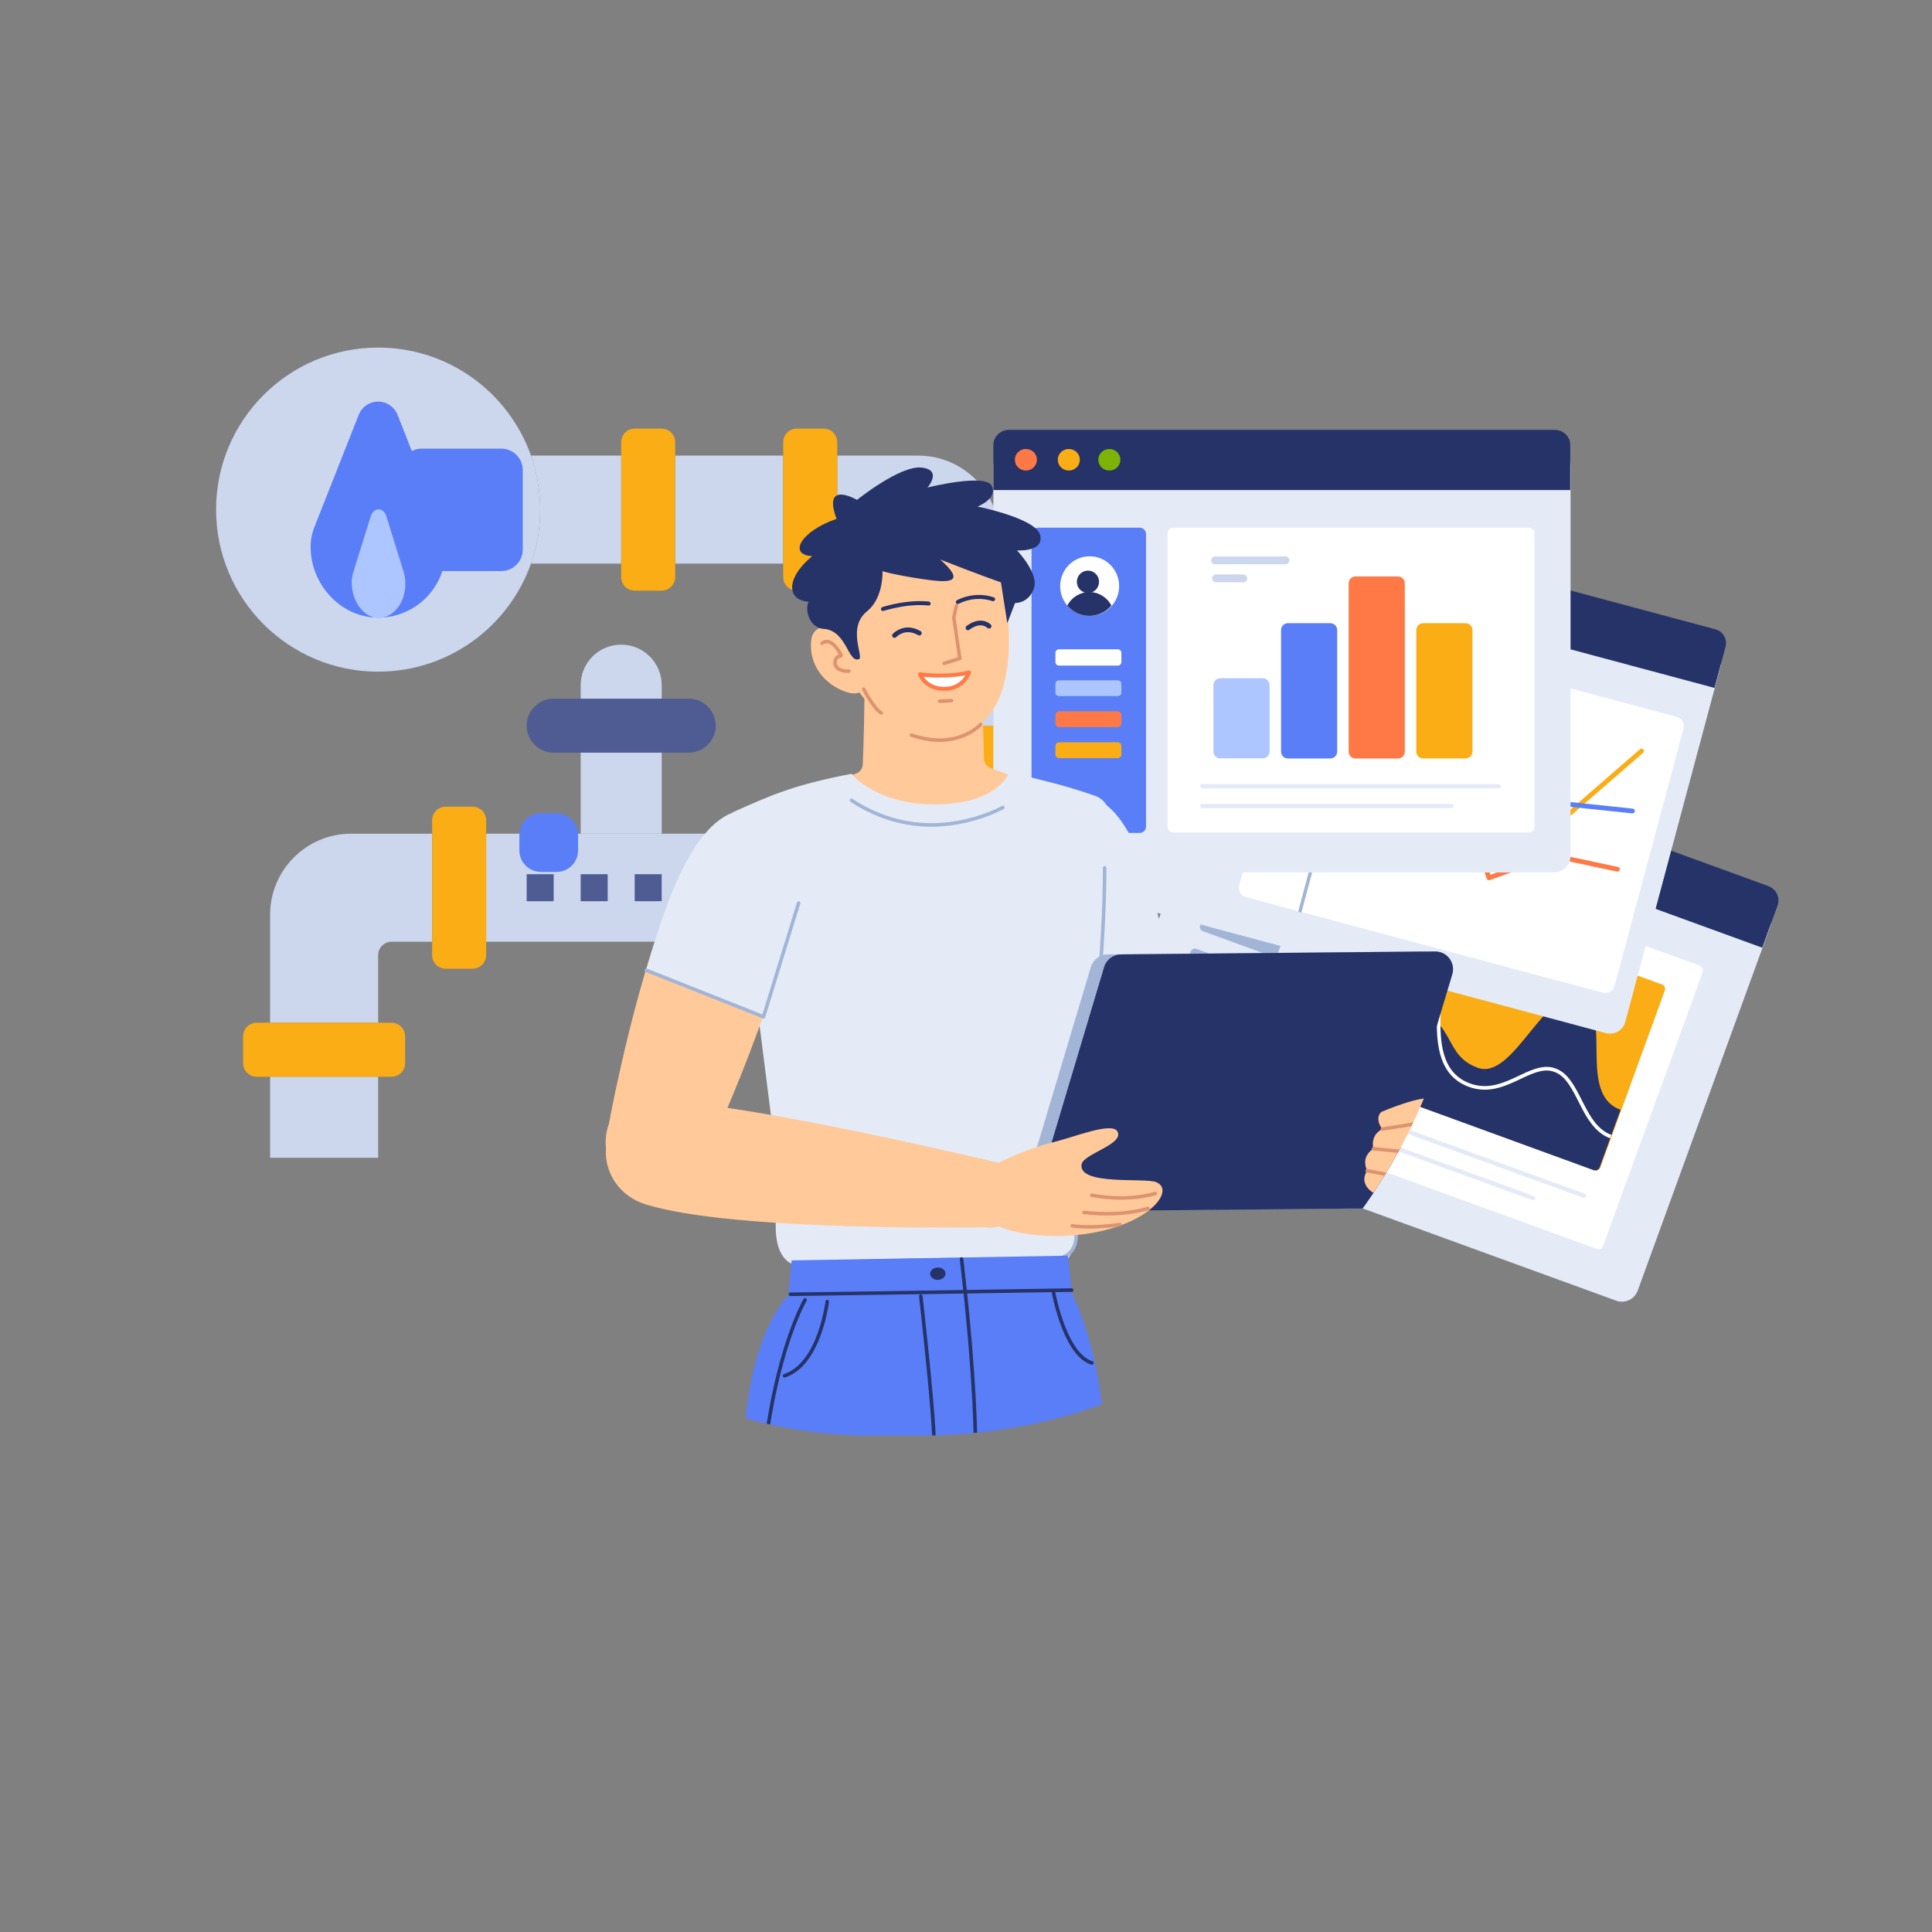 <svg width="1440" height="1440" viewBox="0 0 1440 1440" fill="none" xmlns="http://www.w3.org/2000/svg">
<rect x="0" y="0" width="1440" height="1440" fill="#808080" stroke="none"/>
<path d="M513.322 520.742C524.393 520.742 533.451 529.8 533.451 540.871C533.451 546.407 531.237 551.439 527.513 555.062C523.89 558.786 518.858 561 513.322 561H493.193H432.806H412.677C401.606 561 392.548 551.942 392.548 540.871C392.548 535.336 394.762 530.304 398.486 526.68C402.109 522.957 407.142 520.742 412.677 520.742H432.806H493.193H513.322Z" fill="#4E5C93"/>
<path d="M493.194 510.677V520.742H432.807V510.677C432.807 493.97 446.293 480.484 463 480.484C471.354 480.484 478.902 483.906 484.337 489.341C489.772 494.775 493.194 502.324 493.194 510.677Z" fill="#CCD7EE"/>
<path d="M432.807 561H493.194V621.387H432.807V561Z" fill="#CCD7EE"/>
<path d="M664.291 802.549H744.807V862.936H664.291V802.549Z" fill="#CCD7EE"/>
<path d="M463 339.58V420.096H395.769C400.198 407.516 402.613 393.929 402.613 379.838C402.613 365.748 400.198 352.161 395.769 339.58H463Z" fill="#CCD7EE"/>
<path d="M503.258 339.58H583.774V420.096H503.258V339.58Z" fill="#CCD7EE"/>
<path d="M744.806 540.871H664.29V430.161C664.29 424.625 659.761 420.096 654.225 420.096H624.032V339.58H684.419C717.733 339.58 744.806 366.654 744.806 399.967V540.871Z" fill="#CCD7EE"/>
<path d="M603.903 621.387H664.29V701.903H603.903V621.387Z" fill="#CCD7EE"/>
<path d="M744.807 762.291H664.291V701.904V621.387V581.129H744.807V762.291Z" fill="#CCD7EE"/>
<path d="M362.355 701.903V621.387H432.807H493.194H563.646V701.903H362.355Z" fill="#CCD7EE"/>
<path d="M322.097 621.387V701.903H291.903C286.368 701.903 281.839 706.432 281.839 711.968V762.29H201.323V681.774C201.323 648.461 228.396 621.387 261.71 621.387H322.097Z" fill="#CCD7EE"/>
<path d="M201.323 802.549H281.839V862.936H201.323V802.549Z" fill="#CCD7EE"/>
<path d="M301.968 772.355V792.484C301.968 798.02 297.439 802.549 291.903 802.549H281.839H201.322H191.258C185.722 802.549 181.193 798.02 181.193 792.484V772.355C181.193 766.82 185.722 762.291 191.258 762.291H201.322H281.839H291.903C297.439 762.291 301.968 766.82 301.968 772.355Z" fill="#FAAD14"/>
<path d="M362.355 701.903V711.967C362.355 717.503 357.826 722.032 352.291 722.032H332.162C326.626 722.032 322.097 717.503 322.097 711.967V701.903V621.387V611.322C322.097 605.787 326.626 601.258 332.162 601.258H352.291C357.826 601.258 362.355 605.787 362.355 611.322V621.387V701.903Z" fill="#FAAD14"/>
<path d="M603.903 701.903V711.967C603.903 717.503 599.374 722.032 593.839 722.032H573.71C568.174 722.032 563.645 717.503 563.645 711.967V701.903V621.387V611.322C563.645 605.787 568.174 601.258 573.71 601.258H593.839C599.374 601.258 603.903 605.787 603.903 611.322V621.387V701.903Z" fill="#FAAD14"/>
<path d="M764.936 772.355V792.484C764.936 798.02 760.407 802.549 754.871 802.549H744.807H664.291H654.226C648.691 802.549 644.162 798.02 644.162 792.484V772.355C644.162 766.82 648.691 762.291 654.226 762.291H664.291H744.807H754.871C760.407 762.291 764.936 766.82 764.936 772.355Z" fill="#FAAD14"/>
<path d="M764.936 550.935V571.064C764.936 576.6 760.407 581.129 754.871 581.129H744.807H664.291H654.226C648.691 581.129 644.162 576.6 644.162 571.064V550.935C644.162 545.4 648.691 540.871 654.226 540.871H664.291H744.807H754.871C760.407 540.871 764.936 545.4 764.936 550.935Z" fill="#FAAD14"/>
<path d="M624.032 420.096V430.161C624.032 435.696 619.503 440.225 613.968 440.225H593.839C588.303 440.225 583.774 435.696 583.774 430.161V420.096V339.58V329.516C583.774 323.98 588.303 319.451 593.839 319.451H613.968C619.503 319.451 624.032 323.98 624.032 329.516V339.58V420.096Z" fill="#FAAD14"/>
<path d="M503.258 420.096V430.161C503.258 435.696 498.729 440.225 493.194 440.225H473.065C467.529 440.225 463 435.696 463 430.161V420.096V339.58V329.516C463 323.98 467.529 319.451 473.065 319.451H493.194C498.729 319.451 503.258 323.98 503.258 329.516V339.58V420.096Z" fill="#FAAD14"/>
<path d="M395.769 339.58C400.197 352.161 402.613 365.748 402.613 379.838C402.613 393.929 400.197 407.516 395.769 420.096C379.163 466.997 334.476 500.613 281.839 500.613C215.111 500.613 161.065 446.566 161.065 379.838C161.065 313.111 215.111 259.064 281.839 259.064C334.476 259.064 379.163 292.68 395.769 339.58Z" fill="#CCD7EE"/>
<path d="M296.03 308.481L328.639 391.111C330.954 396.949 332.161 403.189 332.161 409.529V410.032C332.161 423.921 326.525 436.502 317.467 445.661C308.711 454.316 296.825 459.852 283.671 460.325C255.007 461.351 231.516 436.291 231.516 407.607C231.516 402.555 232.472 397.552 234.324 392.862L267.648 308.481C270.164 302.946 275.699 299.323 281.839 299.323C287.978 299.323 293.514 302.946 296.03 308.481Z" fill="#597EF7"/>
<path d="M287.774 384.253L300.726 425.778C301.645 428.711 302.125 431.847 302.125 435.034V435.286C302.125 442.266 299.887 448.589 296.289 453.191C292.811 457.541 288.09 460.323 282.865 460.56C271.48 461.076 262.15 448.482 262.15 434.068C262.15 431.529 262.53 429.015 263.265 426.658L276.501 384.253C277.501 381.471 279.699 379.651 282.138 379.651C284.576 379.651 286.775 381.471 287.774 384.253Z" fill="#ADC6FF"/>
<path d="M694.484 711.967H714.613V732.096H694.484V711.967Z" fill="#4E5C93"/>
<path d="M694.484 671.709H714.613V691.839H694.484V671.709Z" fill="#4E5C93"/>
<path d="M694.484 631.451H714.613V651.58H694.484V631.451Z" fill="#4E5C93"/>
<path d="M432.807 651.58H452.936V671.709H432.807V651.58Z" fill="#4E5C93"/>
<path d="M392.548 651.58H412.677V671.709H392.548V651.58Z" fill="#4E5C93"/>
<path d="M473.065 651.58H493.194V671.709H473.065V651.58Z" fill="#4E5C93"/>
<path d="M694.484 490.549H714.613V510.678H694.484V490.549Z" fill="#4E5C93"/>
<path d="M694.484 450.291H714.613V470.42H694.484V450.291Z" fill="#4E5C93"/>
<path d="M694.484 410.033H714.613V430.162H694.484V410.033Z" fill="#4E5C93"/>
<g clip-path="url(#clip0_8949_10264)">
<path d="M1312.17 673.744L931.573 535.218C925.048 532.843 917.833 536.207 915.458 542.732L816.439 814.783C814.064 821.308 817.429 828.523 823.954 830.898L1204.55 969.425C1211.08 971.8 1218.29 968.436 1220.67 961.91L1319.69 689.86C1322.06 683.334 1318.7 676.119 1312.17 673.744Z" fill="#E4EBF7"/>
<path fill-rule="evenodd" clip-rule="evenodd" d="M940.986 835.609L1014.89 632.556C1015.7 630.323 1018.17 629.172 1020.4 629.985L1266.38 719.512C1268.61 720.325 1269.76 722.793 1268.95 725.026L1194.76 928.873C1194.1 930.667 1192.08 931.578 1190.24 930.909L943.557 841.122C941.324 840.31 940.173 837.841 940.986 835.609Z" fill="white"/>
<path fill-rule="evenodd" clip-rule="evenodd" d="M983.229 797.52C981.389 796.85 980.427 794.853 981.08 793.059L1029.1 661.126C1029.75 659.332 1031.77 658.421 1033.61 659.091L1238.72 733.742C1240.56 734.412 1241.52 736.409 1240.87 738.203L1192.85 870.136C1192.19 871.93 1190.17 872.841 1188.33 872.172L983.229 797.52Z" fill="#FAAD14"/>
<path fill-rule="evenodd" clip-rule="evenodd" d="M1052.3 687.505L1037.76 682.213C1036.63 681.803 1036.04 680.582 1036.44 679.485C1036.84 678.388 1038.08 677.831 1039.2 678.24L1053.74 683.533C1054.87 683.942 1055.46 685.163 1055.06 686.26C1054.66 687.357 1053.42 687.915 1052.3 687.505Z" fill="white"/>
<path fill-rule="evenodd" clip-rule="evenodd" d="M1049.07 697.122L1034.52 691.83C1033.4 691.42 1032.81 690.199 1033.21 689.102C1033.61 688.005 1034.84 687.448 1035.97 687.857L1050.51 693.15C1051.64 693.56 1052.22 694.781 1051.83 695.877C1051.43 696.974 1050.19 697.532 1049.07 697.122Z" fill="white"/>
<path fill-rule="evenodd" clip-rule="evenodd" d="M993.204 759.75C1015.24 767.772 1019.3 738.413 1052.68 750.562C1086.06 762.711 1075.46 786.419 1101.49 795.895C1127.93 805.517 1151.63 734.969 1176.96 744.188C1203.69 753.919 1174.6 815.073 1207.91 827.194L1192.28 870.127C1191.63 871.922 1189.6 872.833 1187.76 872.161L983.225 797.522C981.387 796.851 980.427 794.855 981.079 793.062L993.204 759.75Z" fill="#253368"/>
<path d="M1066.23 712.489C1070.17 713.922 1072.49 717.417 1073.61 722.852C1074.47 727.023 1074.66 732.118 1074.4 739.882L1074.36 740.941C1074.28 742.823 1073.78 754.11 1073.68 758.08L1073.67 758.331C1073.39 771.013 1074.26 780.283 1076.98 788.075C1080.29 797.588 1086.29 804.114 1095.77 807.564C1101.59 809.683 1107.33 810.005 1113.39 808.814L1113.93 808.705C1118.47 807.757 1122.82 806.113 1129.07 803.222L1131.76 801.957L1133.62 801.084C1135.18 800.348 1136.38 799.799 1137.52 799.293L1137.74 799.198C1146.87 795.179 1153.13 794.069 1159.43 796.361C1166.03 798.764 1170.61 804.136 1175.93 814.091L1176.3 814.785C1176.59 815.335 1176.89 815.911 1177.21 816.536L1179.99 821.982C1183.43 828.726 1185.66 832.541 1188.47 836.154C1192.1 840.807 1196.07 843.999 1200.81 845.792L1201.1 845.9L1200.18 848.427C1194.79 846.467 1190.34 842.926 1186.35 837.806L1186.06 837.421C1183.2 833.691 1180.92 829.728 1177.42 822.863L1175.4 818.884C1174.75 817.616 1174.2 816.567 1173.68 815.584L1173.56 815.359C1168.52 805.943 1164.31 801 1158.51 798.887C1153.09 796.916 1147.52 797.87 1139.13 801.523L1138.82 801.659C1137.84 802.089 1136.84 802.547 1135.59 803.127L1130.57 805.488L1129.82 805.837C1123.35 808.815 1118.81 810.49 1113.91 811.452C1107.38 812.734 1101.15 812.384 1094.85 810.091C1084.58 806.351 1078.01 799.206 1074.44 788.96C1071.63 780.904 1070.72 771.499 1070.97 758.782L1071 757.599C1071.13 752.936 1071.68 740.91 1071.69 740.585L1071.72 739.612C1072.22 723.914 1070.68 716.971 1065.31 715.015C1061.8 713.737 1058 715.011 1053.53 718.827L1053.32 719.004C1049.63 722.206 1045.9 726.607 1040.17 734.256L1033.49 743.25C1033.18 743.669 1032.91 744.028 1032.71 744.298L1031.87 745.417C1024.25 755.472 1018.59 761.759 1012.51 766.301C1004.48 772.304 996.555 774.217 988.412 771.349L988.163 771.26L989.083 768.733C996.368 771.385 1003.45 769.71 1010.9 764.146L1011.33 763.825C1017.07 759.438 1022.57 753.26 1030.01 743.418L1030.83 742.319L1037.3 733.609C1043.56 725.212 1047.52 720.473 1051.56 716.972C1056.79 712.446 1061.57 710.792 1066.23 712.489Z" fill="white"/>
<path d="M1181.08 889.684C1181.92 889.989 1182.35 890.915 1182.04 891.752C1181.75 892.561 1180.87 892.992 1180.06 892.744L1179.97 892.716L974.545 817.946C973.708 817.641 973.276 816.716 973.581 815.878C973.875 815.069 974.75 814.639 975.565 814.886L975.649 814.914L1181.08 889.684Z" fill="#E4EBF7"/>
<path d="M1143.25 891.454C1144.09 891.758 1144.52 892.684 1144.22 893.521C1143.92 894.33 1143.05 894.761 1142.23 894.513L1142.15 894.485L969.552 831.665C968.715 831.36 968.283 830.434 968.588 829.597C968.882 828.788 969.757 828.358 970.571 828.605L970.655 828.633L1143.25 891.454Z" fill="#E4EBF7"/>
<path d="M935.549 521.222L1317.92 660.394C1323.9 662.57 1327.03 669.061 1324.91 674.892L1313.45 706.351L909.428 559.298L920.879 527.838C923.001 522.008 929.569 519.046 935.549 521.222Z" fill="#253368"/>
<path d="M937.476 554.248C941.744 555.802 946.432 553.688 947.947 549.526C949.461 545.365 947.229 540.732 942.961 539.178C938.693 537.625 934.005 539.739 932.49 543.9C930.976 548.062 933.208 552.695 937.476 554.248Z" fill="#FF7946"/>
<path d="M966.341 564.754C970.609 566.307 975.297 564.193 976.811 560.032C978.326 555.87 976.094 551.237 971.826 549.684C967.558 548.13 962.87 550.245 961.355 554.406C959.84 558.568 962.073 563.2 966.341 564.754Z" fill="#FAAD14"/>
<path d="M995.21 575.261C999.478 576.815 1004.17 574.701 1005.68 570.539C1007.2 566.378 1004.96 561.745 1000.69 560.191C996.427 558.638 991.739 560.752 990.224 564.914C988.709 569.075 990.942 573.708 995.21 575.261Z" fill="#7CB305"/>
<path d="M997.135 735.92L993.49 730.464L999.786 728.636L1003.43 734.083L997.135 735.92Z" fill="white"/>
<path d="M953.209 698.543L901.75 679.813C899.989 679.172 898.042 680.08 897.4 681.841L894.539 689.702C893.898 691.463 894.807 693.411 896.568 694.052L948.027 712.781C949.788 713.422 951.736 712.514 952.377 710.753L955.238 702.892C955.879 701.131 954.971 699.184 953.209 698.543Z" fill="#A3B5D6"/>
<path d="M943.28 725.973L891.724 707.208C889.99 706.577 888.072 707.471 887.441 709.206L884.701 716.732C884.07 718.466 884.964 720.384 886.699 721.016L938.255 739.78C939.989 740.412 941.907 739.517 942.539 737.783L945.278 730.257C945.909 728.522 945.015 726.604 943.28 725.973Z" fill="#A3B5D6"/>
<path d="M933.506 752.827L881.95 734.062C880.216 733.431 878.298 734.325 877.667 736.06L874.927 743.586C874.296 745.321 875.19 747.239 876.925 747.87L928.481 766.635C930.215 767.266 932.133 766.372 932.765 764.637L935.504 757.111C936.135 755.376 935.241 753.458 933.506 752.827Z" fill="#A3B5D6"/>
<path d="M935.943 665.926C951.889 671.73 969.404 663.831 975.063 648.284C980.722 632.736 972.382 615.427 956.435 609.623C940.489 603.819 922.974 611.718 917.316 627.265C911.657 642.813 919.996 660.122 935.943 665.926Z" fill="white"/>
<path d="M935.943 665.926C944.263 668.96 953.465 668.25 961.08 663.987C959.704 654.643 953.175 646.731 944.123 643.436C935.071 640.141 924.984 642.006 917.924 648.279C921.019 656.442 927.616 662.902 935.943 665.926Z" fill="#253368"/>
<path d="M943.874 644.613C949.871 646.796 956.458 643.825 958.586 637.978C960.715 632.13 957.578 625.621 951.581 623.438C945.584 621.255 938.996 624.226 936.868 630.073C934.74 635.92 937.876 642.43 943.874 644.613Z" fill="#253368"/>
</g>
<g clip-path="url(#clip1_8949_10264)">
<path d="M1273.99 482.066L913.199 385.392C906.845 383.689 900.313 387.46 898.611 393.814L827.623 658.742C825.921 665.096 829.692 671.628 836.046 673.33L1196.84 770.004C1203.19 771.707 1209.72 767.936 1211.43 761.582L1282.41 496.654C1284.12 490.3 1280.35 483.769 1273.99 482.066Z" fill="#E4EBF7"/>
<path d="M915.532 371.784L1278.58 469.063C1284.26 470.585 1287.63 476.421 1286.11 482.099L1277.9 512.734L894.288 409.946L902.497 379.31C904.018 373.633 909.854 370.263 915.532 371.784Z" fill="#253368"/>
<path d="M919.778 402.714C923.831 403.8 927.996 401.395 929.082 397.342C930.168 393.29 927.763 389.124 923.71 388.038C919.658 386.953 915.492 389.357 914.407 393.41C913.321 397.462 915.726 401.628 919.778 402.714Z" fill="#FF7946"/>
<path d="M947.184 410.057C951.237 411.143 955.402 408.738 956.488 404.685C957.574 400.633 955.169 396.468 951.116 395.382C947.064 394.296 942.898 396.701 941.813 400.753C940.727 404.806 943.132 408.971 947.184 410.057Z" fill="#FAAD14"/>
<path d="M974.594 417.402C978.647 418.488 982.812 416.083 983.898 412.03C984.984 407.978 982.579 403.812 978.527 402.726C974.474 401.641 970.309 404.045 969.223 408.098C968.137 412.15 970.542 416.316 974.594 417.402Z" fill="#7CB305"/>
<path d="M1249.8 534.33L983.707 463.031C979.922 462.017 976.031 464.264 975.017 468.049L923.596 659.955C922.582 663.74 924.828 667.631 928.613 668.645L1194.7 739.943C1198.49 740.957 1202.38 738.711 1203.39 734.926L1254.81 543.02C1255.83 539.235 1253.58 535.344 1249.8 534.33Z" fill="white"/>
<path d="M988.378 568.519L984.609 563.703L990.279 561.425L994.05 566.233L988.378 568.519Z" fill="white"/>
<path d="M936.139 534.807L887.435 521.757C885.72 521.298 883.957 522.315 883.498 524.031L881.446 531.685C880.987 533.4 882.005 535.163 883.72 535.623L932.424 548.673C934.139 549.133 935.902 548.115 936.361 546.4L938.412 538.745C938.872 537.03 937.854 535.267 936.139 534.807Z" fill="#ADC6FF"/>
<path d="M929.033 561.515L880.235 548.439C878.546 547.987 876.81 548.989 876.357 550.678L874.393 558.007C873.941 559.697 874.943 561.433 876.632 561.885L925.43 574.961C927.119 575.413 928.856 574.411 929.308 572.722L931.272 565.393C931.725 563.704 930.722 561.967 929.033 561.515Z" fill="#597EF7"/>
<path d="M922.026 587.666L873.228 574.59C871.539 574.138 869.803 575.14 869.35 576.829L867.386 584.158C866.934 585.847 867.936 587.584 869.625 588.036L918.423 601.112C920.112 601.564 921.849 600.562 922.301 598.873L924.265 591.544C924.718 589.854 923.715 588.118 922.026 587.666Z" fill="#597EF7"/>
<path d="M917.854 505.639C932.995 509.696 948.558 500.711 952.614 485.571C956.671 470.43 947.686 454.867 932.546 450.81C917.405 446.753 901.842 455.739 897.785 470.879C893.728 486.02 902.714 501.582 917.854 505.639Z" fill="white"/>
<path d="M917.854 505.64C925.754 507.761 934.188 506.28 940.893 501.593C938.925 492.916 932.313 486.042 923.718 483.739C915.123 481.436 905.96 484.083 899.917 490.614C903.382 498.027 909.948 503.527 917.854 505.64Z" fill="#253368"/>
<path d="M923.576 484.869C929.27 486.395 935.123 483.016 936.649 477.321C938.175 471.627 934.795 465.774 929.101 464.248C923.407 462.722 917.554 466.102 916.028 471.796C914.502 477.49 917.881 483.343 923.576 484.869Z" fill="#253368"/>
<path d="M1024.08 473.428C1024.74 473.603 1025.14 474.255 1025 474.909L1024.98 474.987L970.263 679.213C970.081 679.892 969.382 680.295 968.703 680.113C968.05 679.938 967.652 679.286 967.784 678.632L967.802 678.554L1022.52 474.328C1022.71 473.649 1023.4 473.245 1024.08 473.428Z" fill="#A3B5D6"/>
<path d="M1079.46 566.288C1080.39 565.849 1081.49 566.285 1081.86 567.224L1081.9 567.316L1110.9 652.024L1155.82 635.765C1156.09 635.664 1156.39 635.635 1156.68 635.678L1156.79 635.698L1206 646.188C1206.95 646.392 1207.57 647.334 1207.36 648.292C1207.16 649.22 1206.27 649.822 1205.35 649.675L1205.26 649.657L1156.55 639.273L1110.41 655.975C1109.51 656.302 1108.52 655.852 1108.16 654.974L1108.13 654.882L1079.19 570.344L1009.9 603.191C1009.05 603.596 1008.03 603.258 1007.59 602.437L1007.54 602.348C1007.14 601.493 1007.47 600.477 1008.29 600.031L1008.38 599.985L1079.46 566.288Z" fill="#FF7946"/>
<path d="M1222.35 558.411C1223.09 557.769 1224.21 557.848 1224.85 558.588C1225.47 559.303 1225.42 560.374 1224.75 561.024L1224.68 561.09L1164.37 613.444C1163.53 614.176 1162.23 613.953 1161.68 613.002L1161.63 612.914L1126.34 544.116L1084.86 558.251C1084.56 558.354 1084.23 558.373 1083.92 558.307L1083.8 558.278L1024.68 541.401C1023.73 541.132 1023.19 540.151 1023.46 539.208C1023.72 538.297 1024.65 537.756 1025.56 537.966L1025.65 537.99L1084.24 554.714L1126.65 540.264C1127.45 539.99 1128.33 540.323 1128.75 541.048L1128.8 541.133L1163.75 609.281L1222.35 558.411Z" fill="#FAAD14"/>
<path d="M1136.92 579.524C1137.43 579.275 1138.03 579.287 1138.52 579.552L1138.62 579.605L1168 597.55L1216.89 602.697C1217.83 602.796 1218.52 603.617 1218.47 604.553L1218.47 604.647C1218.37 605.59 1217.55 606.282 1216.61 606.233L1216.52 606.225L1167.24 601.036C1167.01 601.013 1166.79 600.946 1166.59 600.842L1166.5 600.786L1137.6 583.138L1071.22 615.47C1070.55 615.796 1069.75 615.668 1069.22 615.16L1069.14 615.088L1016.07 558.467C1015.4 557.753 1015.43 556.63 1016.15 555.96C1016.84 555.312 1017.91 555.325 1018.58 555.972L1018.65 556.041L1070.84 611.708L1136.92 579.524Z" fill="#597EF7"/>
</g>
<path d="M1158.02 334.633H752.983C746.041 334.633 740.414 340.26 740.414 347.202V637.684C740.414 644.625 746.041 650.253 752.983 650.253H1158.02C1164.96 650.253 1170.59 644.625 1170.59 637.684V347.202C1170.59 340.26 1164.96 334.633 1158.02 334.633Z" fill="#E4EBF7"/>
<path fill-rule="evenodd" clip-rule="evenodd" d="M870.248 616.136V397.645C870.248 395.27 872.173 393.345 874.548 393.345H1139.4C1141.78 393.345 1143.7 395.27 1143.7 397.645V616.943C1143.7 618.872 1142.1 620.437 1140.12 620.437H874.548C872.173 620.437 870.248 618.511 870.248 616.136Z" fill="white"/>
<path fill-rule="evenodd" clip-rule="evenodd" d="M924.811 436.949H909.159C907.948 436.949 906.967 435.993 906.967 434.813C906.967 433.633 907.948 432.677 909.159 432.677H924.811C926.022 432.677 927.003 433.633 927.003 434.813C927.003 435.993 926.022 436.949 924.811 436.949Z" fill="white"/>
<path fill-rule="evenodd" clip-rule="evenodd" d="M925.064 447.201H909.412C908.201 447.201 907.22 446.244 907.22 445.064C907.22 443.885 908.201 442.928 909.412 442.928H925.064C926.275 442.928 927.257 443.885 927.257 445.064C927.257 446.244 926.275 447.201 925.064 447.201Z" fill="white"/>
<path d="M1117.15 584.417C1118.04 584.417 1118.76 585.139 1118.76 586.029C1118.76 586.89 1118.09 587.593 1117.24 587.639L1117.15 587.642H896.034C895.143 587.642 894.421 586.92 894.421 586.029C894.421 585.168 895.096 584.465 895.945 584.419L896.034 584.417H1117.15Z" fill="#E4EBF7"/>
<path d="M1081.81 599.172C1082.7 599.172 1083.42 599.894 1083.42 600.784C1083.42 601.645 1082.75 602.349 1081.9 602.395L1081.81 602.397H896.034C895.143 602.397 894.421 601.675 894.421 600.784C894.421 599.924 895.096 599.22 895.945 599.174L896.034 599.172H1081.81Z" fill="#E4EBF7"/>
<path d="M751.937 320.412H1158.85C1165.21 320.412 1170.37 325.457 1170.37 331.681V365.262H740.414V331.681C740.414 325.457 745.573 320.412 751.937 320.412Z" fill="#253368"/>
<path d="M764.636 350.719C769.178 350.719 772.861 347.118 772.861 342.676C772.861 338.234 769.178 334.633 764.636 334.633C760.094 334.633 756.412 338.234 756.412 342.676C756.412 347.118 760.094 350.719 764.636 350.719Z" fill="#FF7946"/>
<path d="M796.633 350.719C801.175 350.719 804.857 347.118 804.857 342.676C804.857 338.234 801.175 334.633 796.633 334.633C792.09 334.633 788.408 338.234 788.408 342.676C788.408 347.118 792.09 350.719 796.633 350.719Z" fill="#FAAD14"/>
<path d="M826.851 350.719C831.393 350.719 835.076 347.118 835.076 342.676C835.076 338.234 831.393 334.633 826.851 334.633C822.309 334.633 818.627 338.234 818.627 342.676C818.627 347.118 822.309 350.719 826.851 350.719Z" fill="#7CB305"/>
<path d="M886.133 502.389L880.842 498.497L886.133 494.614L891.423 498.497L886.133 502.389Z" fill="white"/>
<path fill-rule="evenodd" clip-rule="evenodd" d="M1047.06 560.283C1047.06 563.079 1044.76 565.37 1041.95 565.37H1010.32C1007.52 565.37 1005.22 563.079 1005.22 560.283V434.732C1005.22 431.933 1007.52 429.645 1010.32 429.645H1041.95C1044.76 429.645 1047.06 431.933 1047.06 434.732V560.283Z" fill="#FF7946"/>
<path fill-rule="evenodd" clip-rule="evenodd" d="M905.619 420.574C904.036 420.574 902.753 419.262 902.753 417.643C902.753 416.024 904.036 414.712 905.619 414.712H958.184C959.767 414.712 961.05 416.024 961.05 417.643C961.05 419.262 959.767 420.574 958.184 420.574H905.619Z" fill="#CCD7EE"/>
<path fill-rule="evenodd" clip-rule="evenodd" d="M906.275 433.998C904.692 433.998 903.409 432.685 903.409 431.066C903.409 429.448 904.692 428.135 906.275 428.135H926.734C928.317 428.135 929.6 429.448 929.6 431.066C929.6 432.685 928.317 433.998 926.734 433.998H906.275Z" fill="#CCD7EE"/>
<path fill-rule="evenodd" clip-rule="evenodd" d="M946.258 560.175C946.258 562.971 943.961 565.262 941.153 565.262H909.525C906.718 565.262 904.42 562.971 904.42 560.175V510.64C904.42 507.844 906.718 505.555 909.525 505.555H941.153C943.961 505.555 946.258 507.844 946.258 510.64V560.175Z" fill="#ADC6FF"/>
<path fill-rule="evenodd" clip-rule="evenodd" d="M996.657 560.219C996.657 563.016 994.36 565.306 991.552 565.306H959.924C957.117 565.306 954.819 563.016 954.819 560.219V469.574C954.819 466.777 957.117 464.489 959.924 464.489H991.552C994.36 464.489 996.657 466.777 996.657 469.574V560.219Z" fill="#597EF7"/>
<path fill-rule="evenodd" clip-rule="evenodd" d="M1097.46 560.219C1097.46 563.016 1095.16 565.306 1092.35 565.306H1060.72C1057.92 565.306 1055.62 563.016 1055.62 560.219V469.574C1055.62 466.777 1057.92 464.489 1060.72 464.489H1092.35C1095.16 464.489 1097.46 466.777 1097.46 469.574V560.219Z" fill="#FAAD14"/>
<path d="M849.4 393.292H773.633C770.994 393.292 768.855 395.432 768.855 398.071V616.043C768.855 618.682 770.994 620.821 773.633 620.821H849.4C852.039 620.821 854.178 618.682 854.178 616.043V398.071C854.178 395.432 852.039 393.292 849.4 393.292Z" fill="#597EF7"/>
<path d="M833.117 483.948H789.345C787.846 483.948 786.631 485.164 786.631 486.663V493.375C786.631 494.874 787.846 496.089 789.345 496.089H833.117C834.616 496.089 835.831 494.874 835.831 493.375V486.663C835.831 485.164 834.616 483.948 833.117 483.948Z" fill="white"/>
<path d="M833.158 507.057H789.304C787.828 507.057 786.631 508.254 786.631 509.73V516.157C786.631 517.633 787.828 518.83 789.304 518.83H833.158C834.634 518.83 835.831 517.633 835.831 516.157V509.73C835.831 508.254 834.634 507.057 833.158 507.057Z" fill="#ADC6FF"/>
<path d="M833.158 530.165H789.304C787.828 530.165 786.631 531.362 786.631 532.838V539.266C786.631 540.742 787.828 541.938 789.304 541.938H833.158C834.634 541.938 835.831 540.742 835.831 539.266V532.838C835.831 531.362 834.634 530.165 833.158 530.165Z" fill="#FF7946"/>
<path d="M833.158 553.274H789.304C787.828 553.274 786.631 554.47 786.631 555.947V562.374C786.631 563.85 787.828 565.047 789.304 565.047H833.158C834.634 565.047 835.831 563.85 835.831 562.374V555.947C835.831 554.47 834.634 553.274 833.158 553.274Z" fill="#FAAD14"/>
<path d="M812.163 459.078C824.301 459.078 834.141 449.126 834.141 436.85C834.141 424.575 824.301 414.623 812.163 414.623C800.026 414.623 790.186 424.575 790.186 436.85C790.186 449.126 800.026 459.078 812.163 459.078Z" fill="white"/>
<path d="M811.947 459.043C818.281 459.046 824.293 456.216 828.368 451.312C825.157 445.146 818.834 441.287 811.944 441.287C805.053 441.287 798.73 445.146 795.519 451.312C799.596 456.217 805.61 459.047 811.947 459.043Z" fill="#253368"/>
<path d="M810.895 442.008C815.46 442.008 819.16 438.265 819.16 433.648C819.16 429.032 815.46 425.289 810.895 425.289C806.33 425.289 802.629 429.032 802.629 433.648C802.629 438.265 806.33 442.008 810.895 442.008Z" fill="#253368"/>
<g clip-path="url(#clip2_8949_10264)">
<path fill-rule="evenodd" clip-rule="evenodd" d="M821.715 852.214C821.715 852.214 792.74 785.189 774.775 720.29C758.399 661.112 752.894 606.732 789.899 594.761C836.365 579.729 855.363 663.647 868.21 705.261C877.452 735.211 890.928 799.49 895.396 833.613C902.526 888.045 833.834 898.198 821.715 852.214Z" fill="#FFC999"/>
<path fill-rule="evenodd" clip-rule="evenodd" d="M873.389 722.047C860.546 680.432 847.584 576.081 789.703 594.131C748.869 606.864 755.999 663.93 781.388 741.706L873.389 722.047Z" fill="#E4EBF7"/>
<path fill-rule="evenodd" clip-rule="evenodd" d="M684.826 1422.53C672.947 1272.07 694.722 1147.35 694.722 1147.35C694.722 1147.35 744.219 1030.55 801.629 1111.71C829.434 1151.03 821.425 1251.29 795.688 1417.58C795.688 1417.58 790.741 1495.78 733.327 1491.82C685.272 1488.51 684.826 1422.53 684.826 1422.53Z" fill="#FFC999"/>
<path fill-rule="evenodd" clip-rule="evenodd" d="M678.914 1319.82C740.258 1343.34 811.01 1323.46 811.01 1323.46C815.489 1278.01 823.406 1222.58 823.406 1062.23C746.354 1005.06 684.697 1107.15 684.697 1107.15L678.914 1319.82Z" fill="#597EF7"/>
<path fill-rule="evenodd" clip-rule="evenodd" d="M755.231 578.987C755.231 578.987 745.904 626.019 694.013 627.742C633.78 629.742 623.659 581.73 623.659 581.73L637.943 576.625C640.899 575.567 642.924 572.846 643.054 569.706C643.529 558.505 644.541 529.951 644.503 492.338C695.676 473.624 731.834 487.968 731.834 487.968C731.834 487.968 732.397 532.606 733.392 565.491C733.49 568.68 735.529 571.482 738.539 572.54C743.731 574.364 751.617 577.219 755.231 578.987Z" fill="#FFC999"/>
<path fill-rule="evenodd" clip-rule="evenodd" d="M623.141 461.582C623.141 461.582 613.146 389.726 667.378 382.519C732.881 373.81 739.586 410.686 745.327 427.67C751.423 445.712 763.337 522.841 725.231 542.814C708.936 550.091 698.818 554.253 668.545 540.159C624.491 519.646 623.141 461.582 623.141 461.582Z" fill="#FFC999"/>
<path fill-rule="evenodd" clip-rule="evenodd" d="M643.754 513.703L639.486 473.333C639.486 473.333 606.446 456.75 604.583 477.65C602.685 498.962 618.357 512.283 632.037 516.143C640.829 518.625 643.754 513.703 643.754 513.703Z" fill="#FFC999"/>
<path fill-rule="evenodd" clip-rule="evenodd" d="M638.769 372.589C638.769 372.589 670.775 346.819 686.8 348.5C702.827 350.18 691.314 363.36 691.314 363.36C691.314 363.36 734.471 352.581 739.214 362.126C743.964 371.675 728.551 377.556 728.551 377.556C728.551 377.556 772.289 386.257 775.305 398.924C778.315 411.591 758.016 410.259 758.016 410.259C758.016 410.259 774.634 427.447 770.584 438.7C766.53 449.954 756.56 449.437 756.56 449.437L750.791 464.47L746.045 434.07C746.045 434.07 730.172 428.568 700.771 417.047C719.309 433.42 708.684 434.274 694.073 432.488C676.952 430.396 656.797 426.068 657.757 425.502C657.757 425.502 658.847 445.439 646.292 455.564C630.898 467.975 644.313 489.989 640.119 491.322C632.058 493.962 631.393 471.504 615.288 468.836C602.878 468.85 599.675 453.884 602.716 448.505C586.253 447.524 585.546 430.698 605.423 414.52C586.97 413.532 596.954 395.841 623.529 386.736C612.701 357.324 638.769 372.589 638.769 372.589Z" fill="#253368"/>
<path d="M666.157 450.28C674.133 448.548 682.216 447.684 689.791 448.162C690.649 448.216 691.496 448.288 692.33 448.377C693.147 448.465 693.738 449.197 693.651 450.014C693.563 450.831 692.831 451.422 692.014 451.334C691.223 451.25 690.419 451.182 689.604 451.13C682.339 450.672 674.517 451.508 666.788 453.186C664.957 453.583 663.248 454.004 661.688 454.429L660.771 454.684C659.697 454.988 658.941 455.223 658.55 455.355C657.771 455.615 656.928 455.196 656.667 454.417C656.407 453.638 656.826 452.795 657.605 452.534L658.231 452.334L659.484 451.959L659.959 451.823C661.815 451.296 663.897 450.77 666.157 450.28Z" fill="#253368"/>
<path d="M717.817 445.418C724.798 443.038 732.616 442.566 740.702 445.206C741.483 445.461 741.909 446.301 741.654 447.082C741.399 447.862 740.56 448.289 739.779 448.034C732.366 445.613 725.191 446.046 718.777 448.233C717.618 448.629 716.586 449.051 715.698 449.472L715.155 449.737C714.926 449.853 714.76 449.943 714.661 450.001C713.953 450.417 713.042 450.18 712.626 449.472C712.21 448.763 712.447 447.852 713.156 447.436C713.394 447.296 713.822 447.069 714.426 446.783C715.413 446.316 716.548 445.851 717.817 445.418Z" fill="#253368"/>
<path d="M712.903 450.19L713.113 450.219C713.746 450.359 714.169 450.937 714.134 451.564L714.105 451.774L712.218 460.301L716.678 490.628C716.761 491.193 716.467 491.737 715.97 491.985L715.774 492.064L704.092 495.692C703.404 495.905 702.673 495.521 702.459 494.833C702.267 494.214 702.559 493.56 703.121 493.28L703.318 493.201L713.934 489.902L709.604 460.443L709.621 459.972L711.558 451.211C711.698 450.578 712.276 450.155 712.903 450.19Z" fill="#DD936F"/>
<path d="M668.476 470.06C673.489 467.035 679.524 466.601 686.095 470.377C686.936 470.861 687.227 471.936 686.743 472.777C686.259 473.619 685.185 473.909 684.343 473.425C678.958 470.331 674.273 470.668 670.292 473.07C669.618 473.477 669.027 473.912 668.526 474.343L668.231 474.607C668.109 474.72 668.025 474.805 667.98 474.854C667.326 475.571 666.215 475.623 665.497 474.969C664.779 474.315 664.728 473.203 665.382 472.486C665.968 471.843 667.009 470.945 668.476 470.06Z" fill="#253368"/>
<path d="M723.431 464.621C727.044 462.693 730.819 461.944 734.452 463.149C735.843 463.61 737.157 464.353 738.375 465.388C739.115 466.017 739.205 467.126 738.576 467.866C737.947 468.606 736.838 468.695 736.098 468.067C735.223 467.323 734.306 466.804 733.346 466.486C730.788 465.638 727.931 466.205 725.085 467.723C724.629 467.966 724.199 468.221 723.8 468.48L723.224 468.869C722.902 469.097 722.684 469.267 722.585 469.35C721.843 469.977 720.734 469.883 720.108 469.141C719.482 468.399 719.576 467.29 720.318 466.664C720.949 466.131 722.02 465.374 723.431 464.621Z" fill="#253368"/>
<path fill-rule="evenodd" clip-rule="evenodd" d="M685.739 502.596C685.739 502.596 704.692 505.36 722.238 501.289C722.238 501.289 718.315 512.423 705.789 513.326C689.979 514.469 685.739 502.596 685.739 502.596Z" fill="white"/>
<path d="M721.902 499.84C720.736 500.111 719.543 500.355 718.326 500.574C709.088 502.235 699.219 502.36 690.094 501.573L688.164 501.389C687.766 501.347 687.388 501.305 687.031 501.263L685.953 501.125C684.844 500.963 683.961 502.041 684.338 503.097C684.89 504.641 686.161 506.854 688.382 509.056C692.489 513.127 698.273 515.36 705.896 514.809C711.574 514.4 716.071 512.027 719.471 508.346C720.783 506.926 721.838 505.409 722.663 503.888C723.165 502.964 723.483 502.231 723.641 501.783C724.031 500.676 723.045 499.575 721.902 499.84ZM719.519 503.374L719.268 503.781C718.701 504.652 718.042 505.51 717.287 506.327C714.375 509.48 710.564 511.491 705.682 511.843C698.931 512.331 693.983 510.42 690.476 506.944L689.949 506.396C689.439 505.843 688.985 505.274 688.584 504.699L688.384 504.401L689.838 504.536C699.203 505.344 709.317 505.216 718.852 503.501L719.519 503.374Z" fill="#FF7A46"/>
<path d="M729.928 539.077C730.405 538.537 731.229 538.485 731.769 538.962C732.31 539.438 732.361 540.262 731.885 540.802L731.553 541.159C731.16 541.564 730.584 542.109 729.826 542.756C728.161 544.176 726.172 545.591 723.857 546.909C712.103 553.607 697.073 555.343 678.889 549.116C678.207 548.882 677.844 548.141 678.077 547.459C678.311 546.778 679.052 546.414 679.734 546.648C697.191 552.625 711.445 550.979 722.566 544.643C724.733 543.408 726.589 542.088 728.133 540.771C729.047 539.992 729.646 539.397 729.928 539.077Z" fill="#DD936F"/>
<path d="M709.166 520.904C709.886 520.868 710.498 521.421 710.535 522.141C710.568 522.788 710.123 523.349 709.509 523.482L709.299 523.509L700.376 523.963C699.656 524 699.044 523.446 699.007 522.727C698.974 522.079 699.419 521.518 700.033 521.386L700.243 521.358L709.166 520.904Z" fill="#DD936F"/>
<path d="M612.996 477.693C616.524 475.835 620.787 476.968 624.983 482.766L625.659 483.71C628.736 488.067 629.074 489.486 626.605 490.21L625.697 490.451C625.399 490.534 625.309 490.579 625.113 490.691C624.594 490.987 624.187 491.508 623.878 492.475C622.606 496.453 627.065 499.348 632.624 498.898C633.342 498.84 633.972 499.375 634.03 500.093C634.088 500.811 633.553 501.44 632.835 501.498C625.719 502.074 619.384 497.962 621.394 491.681C621.896 490.106 622.718 489.053 623.821 488.425C624.202 488.208 624.391 488.114 624.791 487.995L625.265 487.866L625.234 487.803C624.966 487.32 624.513 486.62 623.833 485.648L622.87 484.296C619.416 479.523 616.56 478.764 614.212 480.001C613.88 480.176 613.66 480.341 613.578 480.42C613.057 480.918 612.232 480.899 611.734 480.379C611.236 479.858 611.254 479.033 611.775 478.535C612.022 478.299 612.431 477.991 612.996 477.693Z" fill="#DD936F"/>
<path d="M643.159 512.542C643.8 512.214 644.586 512.467 644.915 513.108L645.32 513.877L646.144 515.383C646.244 515.563 646.347 515.745 646.452 515.931C647.654 518.057 648.945 520.183 650.271 522.162C651.754 524.373 653.187 526.259 654.528 527.713C655.619 528.898 656.622 529.765 657.497 530.272C658.12 530.633 658.333 531.431 657.971 532.055C657.61 532.678 656.812 532.89 656.189 532.529C655.054 531.871 653.864 530.843 652.609 529.481C651.166 527.915 649.656 525.928 648.105 523.614C646.737 521.575 645.413 519.395 644.181 517.215L643.567 516.114L642.594 514.298C642.265 513.657 642.518 512.871 643.159 512.542Z" fill="#DD936F"/>
<path fill-rule="evenodd" clip-rule="evenodd" d="M796.21 898.897C811.18 919.696 795.384 938.983 795.384 938.983C737.485 944.175 592.508 942.987 592.508 942.987C568.615 935.274 581.771 887.032 581.771 887.032C581.771 887.032 567.888 779.071 557.246 694.151C552.665 657.588 544.048 606.387 546.53 605.272C574.43 592.792 591.657 584.927 634.853 576.74C636.119 579.411 656.594 599.929 697.182 599.552C741.605 599.134 750.725 579 752.258 575.47C773.91 580.913 790.648 584.305 815.982 593.045C823.685 595.703 828.301 603.609 826.873 611.632L824.595 644.162C824.595 644.162 828.04 721.974 796.21 898.897Z" fill="#E4EBF7"/>
<path d="M633.526 595.822C633.923 595.212 634.74 595.04 635.35 595.437C667.531 616.401 701.187 617.572 732.137 606.984C735.746 605.749 739.018 604.437 741.916 603.118L742.985 602.623C743.866 602.208 744.657 601.818 745.356 601.458L745.862 601.194C746.346 600.939 746.67 600.759 746.828 600.668C747.458 600.302 748.264 600.517 748.63 601.147C748.995 601.777 748.78 602.583 748.151 602.948L747.633 603.237L747.092 603.526C746.243 603.974 745.246 604.473 744.109 605.008C740.869 606.534 737.145 608.057 732.991 609.479C701.337 620.307 666.856 619.108 633.911 597.646C633.301 597.249 633.128 596.432 633.526 595.822Z" fill="#A3B5D6"/>
<path d="M823.315 645.511C824.043 645.502 824.641 646.084 824.651 646.812L824.662 650.202C824.653 655.202 824.543 662.023 824.272 670.545L824.109 675.314C823.607 688.997 822.775 704.135 821.547 720.602L821.326 723.521C817.268 776.435 809.889 833.934 798.396 894.483L797.58 898.741L797.835 899.316C806.25 918.654 804.564 930.532 796.298 936.395L795.886 936.678C794.264 937.763 792.532 938.513 790.8 938.992C789.752 939.282 788.922 939.418 788.316 939.463L762.241 939.634L742.757 939.805C725.254 939.972 707.854 940.18 691.078 940.432L676.161 940.671C640.385 941.28 611.46 942.056 591.854 943.018C591.127 943.052 590.509 942.491 590.471 941.764C590.437 941.037 590.998 940.418 591.725 940.383L598.892 940.057C618.138 939.244 644.445 938.574 676.117 938.034L686.022 937.872C704.339 937.585 723.473 937.352 742.732 937.168L774.755 936.906L787.461 936.831L788.204 936.831C788.553 936.803 789.221 936.693 790.097 936.45C791.573 936.042 793.05 935.403 794.422 934.486C801.968 929.444 803.565 918.596 795.006 899.434C794.895 899.187 794.864 898.913 794.915 898.647C806.899 836.489 814.542 777.494 818.697 723.32C820.119 704.78 821.042 687.889 821.559 672.824L821.637 670.461C821.948 660.694 822.045 653.176 822.023 648.089L822.014 646.847C822.005 646.119 822.587 645.521 823.315 645.511Z" fill="#A3B5D6"/>
<path fill-rule="evenodd" clip-rule="evenodd" d="M554.789 1106.02L675.614 1152.89C675.614 1152.89 706.298 1161.18 728.886 1151.59C761.712 1137.66 798.478 1115.04 823.638 1089.64C823.899 1006.48 796.798 959.637 796.798 959.637L588.964 963.891C588.964 963.891 550.278 997.795 554.789 1106.02Z" fill="#597EF7"/>
<path fill-rule="evenodd" clip-rule="evenodd" d="M798.771 961.547L795.994 935.897L590.045 939.42L587.689 963.938C587.689 963.938 777.776 962.31 798.771 961.547Z" fill="#597EF7"/>
<path d="M686.175 964.774C686.898 964.692 687.551 965.212 687.633 965.936L688.891 977.299L689.192 980.068C690.127 988.689 691.063 997.539 691.958 1006.31L692.908 1015.74L694.151 1028.55C696.029 1048.41 697.227 1063.74 697.537 1072.94C697.808 1080.94 703.389 1087.22 712.655 1091.97C716.042 1093.71 719.683 1095.11 723.324 1096.19L724.808 1096.62C725.287 1096.75 725.748 1096.87 726.192 1096.98L727.645 1097.33C727.864 1097.37 728.033 1097.41 728.147 1097.43C728.862 1097.57 729.331 1098.26 729.193 1098.97C729.056 1099.69 728.365 1100.16 727.65 1100.02L726.838 1099.85C726.657 1099.81 726.455 1099.76 726.232 1099.71C725.125 1099.44 723.894 1099.12 722.57 1098.72C718.784 1097.59 714.997 1096.13 711.452 1094.32C701.424 1089.18 695.212 1082.18 694.902 1073.03L694.787 1070.18C694.32 1060.11 693.027 1044.34 691.104 1024.38L690.284 1016L689.998 1013.13C689.126 1004.43 688.203 995.564 687.271 986.853L685.013 966.232C684.931 965.509 685.451 964.856 686.175 964.774Z" fill="#253368"/>
<path d="M800.09 961.525C800.101 962.253 799.521 962.853 798.793 962.865L716.453 964.171L610.084 965.722C602.349 965.823 595.34 965.911 589.118 965.983C588.39 965.992 587.793 965.409 587.784 964.681C587.776 963.953 588.359 963.355 589.087 963.347L652.512 962.494L699.997 961.786L798.75 960.229C799.478 960.217 800.077 960.797 800.09 961.525Z" fill="#253368"/>
<path d="M616.714 968.841C617.438 968.924 617.956 969.579 617.873 970.302L617.787 970.965C617.733 971.362 617.669 971.806 617.595 972.294L617.516 972.796C617.204 974.759 616.799 976.944 616.29 979.297C614.834 986.021 612.834 992.747 610.201 999.036C604.298 1013.14 596.103 1023.02 585.166 1026.69C584.476 1026.92 583.729 1026.55 583.497 1025.86C583.265 1025.17 583.637 1024.42 584.327 1024.19C594.4 1020.81 602.13 1011.49 607.769 998.018C610.333 991.892 612.288 985.316 613.713 978.739C614.128 976.82 614.473 975.016 614.752 973.359L615.035 971.587C615.145 970.855 615.216 970.318 615.253 969.999C615.329 969.348 615.866 968.863 616.5 968.833L616.714 968.841Z" fill="#253368"/>
<path d="M600.744 967.718C601.371 968.089 601.579 968.898 601.208 969.524L600.842 970.174C600.533 970.735 600.174 971.412 599.769 972.208C598.605 974.491 597.306 977.257 595.905 980.512C591.894 989.834 587.879 1001.2 584.13 1014.66C578.042 1036.52 573.262 1061.75 570.292 1090.46C570.217 1091.18 569.57 1091.71 568.845 1091.63C568.121 1091.56 567.595 1090.91 567.67 1090.19C570.655 1061.33 575.462 1035.96 581.59 1013.95C585.371 1000.38 589.425 988.9 593.483 979.47C594.748 976.53 595.934 973.977 597.018 971.807L597.419 971.011C597.754 970.354 598.059 969.774 598.332 969.268L598.939 968.182C599.309 967.555 600.118 967.348 600.744 967.718Z" fill="#253368"/>
<path d="M784.888 961.406C785.605 961.279 786.289 961.758 786.415 962.475L786.64 963.658C786.704 963.975 786.778 964.34 786.863 964.749L787.27 966.641C787.56 967.947 787.888 969.337 788.254 970.798C789.82 977.056 791.755 983.312 794.075 989.142C799.573 1002.96 806.329 1012.15 814.216 1014.59C814.911 1014.81 815.3 1015.54 815.085 1016.24C814.87 1016.94 814.131 1017.32 813.436 1017.11C804.558 1014.36 797.395 1004.62 791.625 990.117C789.257 984.167 787.288 977.802 785.696 971.438C785.231 969.583 784.827 967.837 784.482 966.232L784.093 964.365L783.819 962.933C783.692 962.216 784.171 961.532 784.888 961.406Z" fill="#253368"/>
<path fill-rule="evenodd" clip-rule="evenodd" d="M693.261 949.534C693.346 952.083 695.979 954.059 699.143 953.943C702.307 953.827 704.8 951.668 704.715 949.119C704.627 946.567 701.994 944.595 698.83 944.707C695.669 944.823 693.177 946.985 693.261 949.534Z" fill="#253368"/>
<path fill-rule="evenodd" clip-rule="evenodd" d="M1010.66 900.65L776.463 902.851C767.558 902.931 761.121 894.371 763.669 885.838L813.046 720.783C814.709 715.229 819.793 711.404 825.587 711.351L1059.78 709.15C1068.68 709.066 1075.13 717.63 1072.57 726.162L1023.2 891.217C1021.54 896.769 1016.45 900.594 1010.66 900.65Z" fill="#A3B5D6"/>
<path fill-rule="evenodd" clip-rule="evenodd" d="M1020.55 900.65L786.361 902.851C777.456 902.931 771.019 894.371 773.568 885.838L822.945 720.783C824.607 715.229 829.691 711.404 835.485 711.351L1069.68 709.15C1078.59 709.066 1085.02 717.63 1082.47 726.162L1033.09 891.217C1031.44 896.768 1026.35 900.593 1020.55 900.65Z" fill="#253368"/>
<path fill-rule="evenodd" clip-rule="evenodd" d="M1030.26 828.478C1030.26 828.478 1060.43 815.646 1067.5 819.264C1078.46 824.878 1062.13 844.01 1062.13 844.01C1062.13 844.01 1069.39 854.22 1058.59 862.981C1058.45 875.486 1050.38 878.386 1050.38 878.386C1050.38 878.386 1053.53 889.147 1041.87 892.371C1030.21 895.595 1010.41 885.663 1019.01 872.578C1013.84 861.455 1023.7 856.224 1023.7 856.224C1023.7 856.224 1020.64 846.366 1030.34 841.507C1025.66 835.773 1027.12 829.846 1030.26 828.478Z" fill="#FFC999"/>
<path d="M1056.92 836.006C1057.63 835.894 1058.3 836.38 1058.41 837.092C1058.51 837.732 1058.13 838.337 1057.53 838.533L1057.32 838.583L1030.54 842.794C1029.83 842.906 1029.17 842.42 1029.05 841.709C1028.95 841.068 1029.34 840.463 1029.93 840.267L1030.14 840.217L1056.92 836.006Z" fill="#DD936F"/>
<path d="M1023.82 854.925L1047.2 857.175C1047.91 857.244 1048.44 857.881 1048.37 858.598C1048.31 859.243 1047.79 859.733 1047.16 859.774L1046.95 859.771L1023.57 857.521C1022.85 857.452 1022.33 856.815 1022.4 856.098C1022.46 855.453 1022.98 854.963 1023.61 854.921L1023.82 854.925Z" fill="#DD936F"/>
<path d="M1019.26 871.297L1041 875.502C1041.7 875.639 1042.17 876.323 1042.03 877.03C1041.91 877.667 1041.34 878.105 1040.71 878.086L1040.5 878.063L1018.76 873.858C1018.05 873.722 1017.59 873.037 1017.73 872.33C1017.85 871.694 1018.42 871.255 1019.04 871.274L1019.26 871.297Z" fill="#DD936F"/>
<path fill-rule="evenodd" clip-rule="evenodd" d="M453.855 837.449C453.855 837.449 466.958 765.611 488.041 701.658C507.261 643.345 532.865 595.058 570.293 605.636C617.286 618.925 586.51 699.271 574.097 741.019C565.163 771.06 540.688 832.007 525.469 862.874C501.19 912.107 438.415 882.425 453.855 837.449Z" fill="#FFC999"/>
<path fill-rule="evenodd" clip-rule="evenodd" d="M569.088 757.857C581.502 716.109 628.643 622.118 570.481 605.004C529.446 592.932 503.701 644.355 481.651 723.144L569.088 757.857Z" fill="#E4EBF7"/>
<path fill-rule="evenodd" clip-rule="evenodd" d="M733.759 914.726C733.759 914.726 546.292 918.288 480.768 897.514C444.128 885.898 438.767 833.505 482.877 822.304C519.081 813.111 739.406 865.557 739.406 865.557C739.406 865.557 761.153 867.058 759.199 892.74C757.174 919.388 733.759 914.726 733.759 914.726Z" fill="#FFC999"/>
<path fill-rule="evenodd" clip-rule="evenodd" d="M791.623 921.214C791.623 921.214 741.459 923.242 730.469 902.37C720.516 883.463 742.918 867.495 742.918 867.495C742.918 867.495 761.853 857.008 785.309 851.26C800.679 847.494 828.829 835.977 832.872 843.325C838.138 852.908 807.436 859.985 806.146 867.836C803.527 883.744 853.006 877.697 861.556 881.019C878.266 887.523 851.814 919.238 791.623 921.214Z" fill="#FFC999"/>
<path d="M860.75 888.267C861.441 888.064 862.166 888.459 862.369 889.15C862.572 889.841 862.177 890.566 861.486 890.769C859.791 891.267 858.057 891.708 856.286 892.093C844.361 894.688 831.679 894.688 819.787 893.137C818.399 892.956 817.122 892.765 815.968 892.571L815.125 892.426C814.3 892.279 813.721 892.164 813.412 892.097C812.708 891.944 812.261 891.249 812.414 890.545C812.567 889.841 813.262 889.395 813.966 889.548L814.873 889.728C815.081 889.767 815.318 889.811 815.582 889.857L817.266 890.14C818.154 890.28 819.108 890.418 820.124 890.551C831.744 892.066 844.143 892.065 855.731 889.544C857.442 889.172 859.116 888.747 860.75 888.267Z" fill="#DD936F"/>
<path d="M855.189 899.471C855.871 899.238 856.612 899.601 856.846 900.282C857.079 900.964 856.716 901.706 856.034 901.939L855.617 902.075C855.283 902.179 854.838 902.311 854.283 902.464L853.847 902.582C852.087 903.054 850.027 903.524 847.68 903.962C836.37 906.074 822.948 906.707 807.844 904.972C807.128 904.889 806.615 904.242 806.697 903.527C806.779 902.811 807.426 902.298 808.141 902.38C822.976 904.084 836.138 903.464 847.201 901.398C849.481 900.972 851.476 900.517 853.171 900.062L854.284 899.752C854.696 899.632 854.999 899.536 855.189 899.471Z" fill="#DD936F"/>
<path d="M834.635 911.378C835.348 911.278 836.007 911.775 836.107 912.488C836.207 913.201 835.71 913.861 834.997 913.961C821.389 915.869 810.423 916.095 802.248 915.331L800.721 915.17L799.854 915.059C799.444 915.002 799.163 914.957 799.013 914.929C798.305 914.8 797.835 914.12 797.965 913.412C798.095 912.703 798.775 912.234 799.483 912.364L800.005 912.446L800.213 912.475C800.846 912.563 801.605 912.651 802.49 912.734C810.467 913.479 821.229 913.257 834.635 911.378Z" fill="#DD936F"/>
<path d="M593.995 672.696C594.21 672 594.948 671.61 595.644 671.825C596.27 672.018 596.648 672.635 596.561 673.264L596.514 673.473L570.348 758.246C570.144 758.907 569.471 759.285 568.818 759.148L568.602 759.082L481.164 724.369C480.488 724.1 480.157 723.334 480.426 722.657C480.667 722.048 481.312 721.719 481.932 721.855L482.137 721.918L568.248 756.103L593.995 672.696Z" fill="#A3B5D6"/>
<path fill-rule="evenodd" clip-rule="evenodd" d="M618.345 1400.72C588.852 1269.13 589.956 1284.88 582.06 1175.93C582.06 1175.93 633.796 1046.41 702.161 1162.74C714.546 1183.81 718.994 1234.59 738.242 1371.15C738.242 1371.15 743.659 1448.52 706.123 1459.03C631.883 1479.82 618.345 1400.72 618.345 1400.72Z" fill="#FFC999"/>
<path fill-rule="evenodd" clip-rule="evenodd" d="M556.461 1106.83C556.461 1106.83 638.811 1058.47 712.326 1130.21C720.961 1212.71 736.12 1317.7 736.12 1317.7C736.12 1317.7 672.962 1354.17 599.527 1342.27C561.731 1145.31 556.461 1106.83 556.461 1106.83Z" fill="#597EF7"/>
<path d="M716.534 937.058C717.185 936.985 717.778 937.4 717.949 938.012L717.989 938.222L720.965 965.093L721.849 973.71L722.67 982.161C723.215 987.918 723.753 993.909 724.272 1000.06L724.53 1003.14C725.588 1015.96 726.475 1028.46 727.137 1040.33L727.329 1043.88C729.239 1080.26 728.785 1106.6 725.201 1118.89C724.997 1119.59 724.265 1119.99 723.566 1119.79C722.867 1119.58 722.466 1118.85 722.67 1118.15C726.084 1106.45 726.574 1080.87 724.781 1045.67L724.696 1044.01C724.019 1031.12 723.064 1017.43 721.902 1003.36L721.384 997.223C720.772 990.125 720.137 983.256 719.499 976.741L718.764 969.411L718.009 962.268L715.369 938.513C715.288 937.79 715.81 937.138 716.534 937.058Z" fill="#253368"/>
</g>
<path d="M373.625 334.375H314.375C305.538 334.375 298.375 341.538 298.375 350.375L298.375 409.625C298.375 418.462 305.538 425.625 314.375 425.625H373.625C382.462 425.625 389.625 418.462 389.625 409.625V350.375C389.625 341.538 382.462 334.375 373.625 334.375Z" fill="#597EF7"/>
<path d="M414.875 606.125H403.125C394.288 606.125 387.125 613.288 387.125 622.125L387.125 633.875C387.125 642.712 394.288 649.875 403.125 649.875H414.875C423.712 649.875 430.875 642.712 430.875 633.875V622.125C430.875 613.288 423.712 606.125 414.875 606.125Z" fill="#597EF7"/>
<defs>
<clipPath id="clip0_8949_10264">
<rect width="483" height="483" fill="white" transform="translate(926.196 436) rotate(20)"/>
</clipPath>
<clipPath id="clip1_8949_10264">
<rect width="483" height="483" fill="white" transform="translate(886.01 275) rotate(15)"/>
</clipPath>
<clipPath id="clip2_8949_10264">
<rect x="242" y="257" width="850" height="813" rx="406.5" fill="white"/>
</clipPath>
</defs>
</svg>
